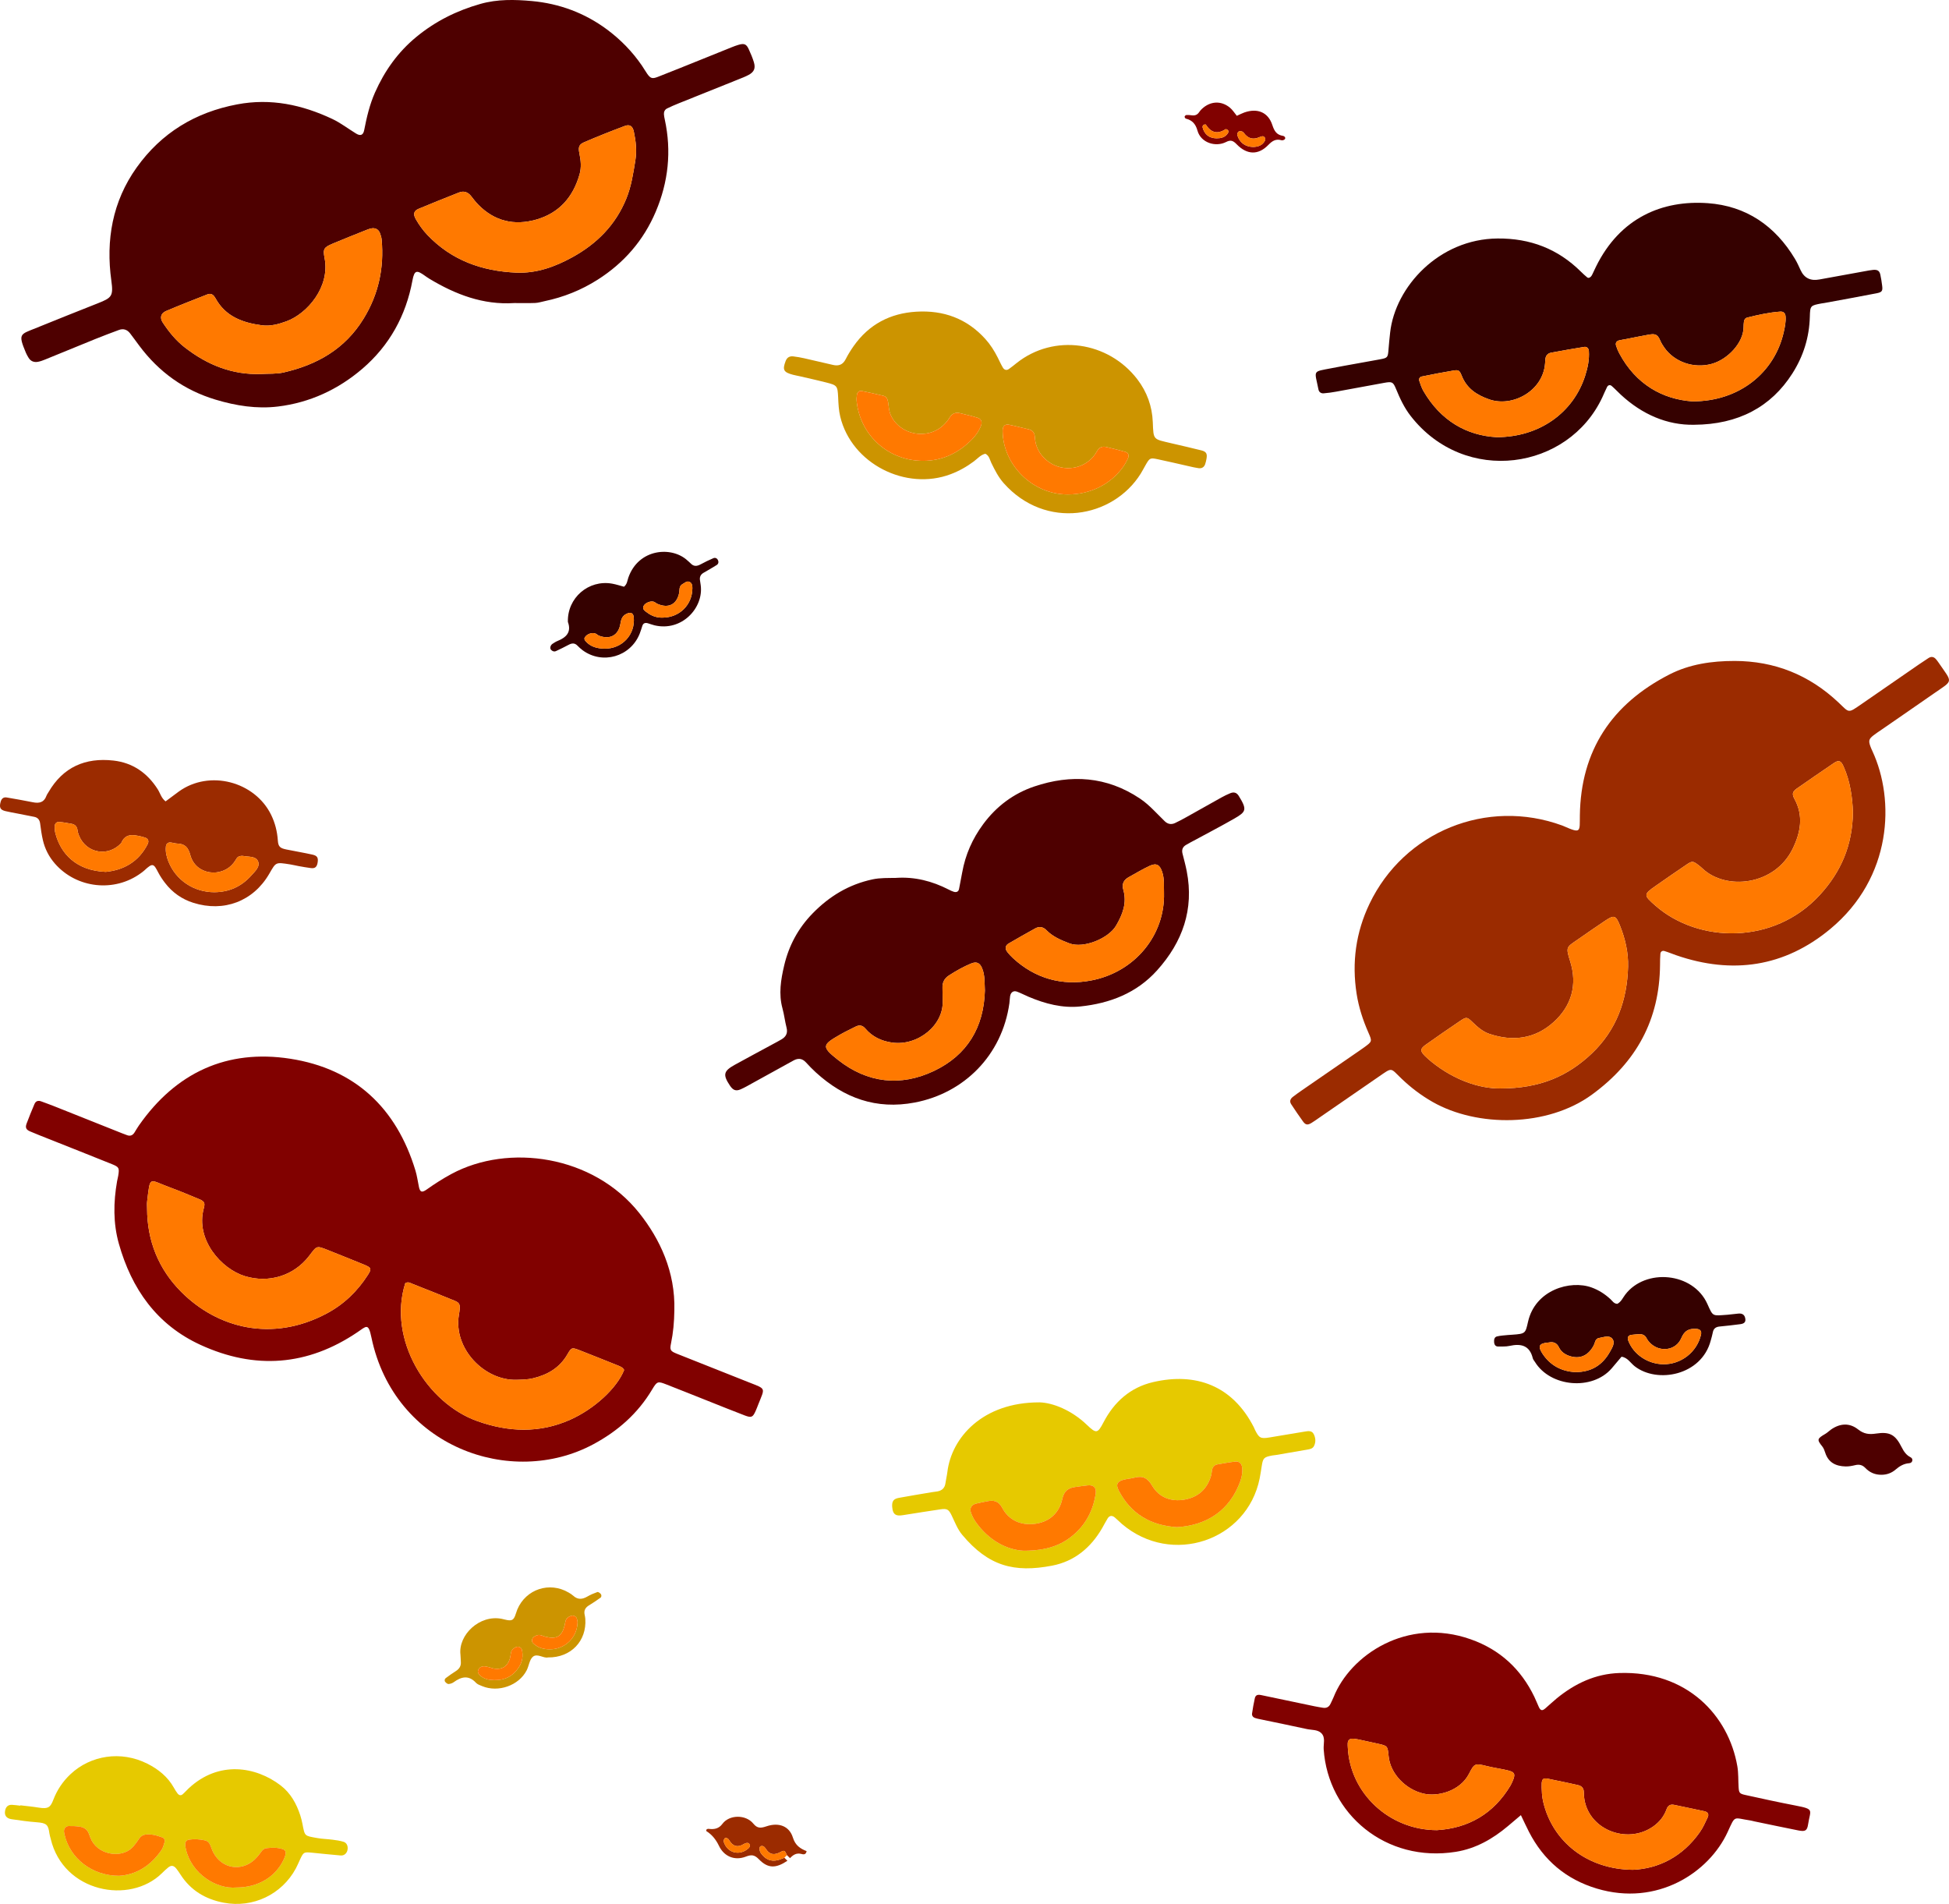 <?xml version="1.0" encoding="UTF-8"?>
<svg id="b" data-name="Layer 2" xmlns="http://www.w3.org/2000/svg" width="838.027" height="818.551" viewBox="0 0 838.027 818.551">
  <g id="c" data-name="Layer 1">
    <g>
      <g>
        <path d="M289.959,563.365c-.076,5.019-.484,9.6-1.431,14.148-.607,2.915-.284,3.379,2.55,4.514,10.246,4.101,20.517,8.141,30.773,12.217,7.738,3.076,7.1,2.175,4.159,9.646-.367.933-.718,1.876-1.131,2.789-1.201,2.658-1.774,2.956-4.656,1.859-5.25-1.999-10.456-4.116-15.679-6.187-5.969-2.367-11.927-4.762-17.909-7.096-3.792-1.48-4.072-1.487-6.237,2.147-6.14,10.309-14.774,17.88-25.243,23.507-35.388,19.018-85.643,1.155-95.442-45.873-1.335-6.408-2.1-4.937-6.056-2.263-21.428,14.481-44.051,16.162-67.438,5.433-18.787-8.619-29.613-24.031-35.103-43.474-2.493-8.827-2.354-17.865-.777-26.877.138-.79.371-1.565.496-2.357.533-3.356.392-3.756-2.722-5.013-9.118-3.68-18.267-7.281-27.403-10.918-2.609-1.039-5.233-2.048-7.81-3.162-1.691-.731-2.099-1.628-1.459-3.355,1.046-2.821,2.204-5.602,3.373-8.375.56-1.33,1.608-1.657,2.949-1.148,1.688.64,3.397,1.225,5.074,1.891,9.138,3.63,18.268,7.279,27.403,10.918,1.491.594,2.978,1.201,4.488,1.74,1.312.468,2.343.012,3.077-1.148.644-1.018,1.235-2.072,1.924-3.058,15.886-22.728,37.854-32.907,65.065-28.691,27.729,4.296,45.658,21.095,53.833,48.048.696,2.294,1.005,4.705,1.505,7.06.479,2.256,1.273,2.576,3.312,1.13,3.443-2.442,6.98-4.714,10.702-6.716,24.458-13.159,60.932-8.097,80.754,16.852,8.881,11.178,15.517,25.254,15.058,41.812ZM63.245,519.59c.033,13.909,4.935,26.036,14.648,35.797,15.539,15.617,39.029,21.824,62.501,9.366,7.414-3.935,13.299-9.597,17.817-16.668,1.631-2.553,1.469-3.084-1.532-4.325-5-2.068-10.037-4.047-15.059-6.063-5.827-2.338-5.228-2.22-8.781,2.364-6.61,8.529-17.35,11.67-27.486,8.6-10.196-3.089-21.323-15.704-17.771-29.017.631-2.363.509-3.092-2.033-4.141-4.261-1.758-8.509-3.558-12.836-5.14-8.767-3.205-8.096-5.161-9.452,6.221-.118.989-.016,2.003-.016,3.006ZM268.362,588.994c-.629-1.201-1.79-1.578-2.91-2.024-5.398-2.148-10.778-4.343-16.196-6.44-3.314-1.282-3.531-1.3-5.276,1.733-3.348,5.82-8.53,8.805-14.835,10.311-2.372.566-4.758.58-7.163.641-13.672.349-27.123-13.389-24.663-27.946.134-.79.276-1.584.332-2.381.152-2.161-.154-2.84-2.229-3.694-5.927-2.439-11.892-4.788-17.855-7.138-1.055-.415-2.125-1.194-3.323-.341-7.639,24.193,9.322,51.592,31.049,59.283,13.343,4.723,26.649,5.268,39.833-.598,10.484-4.665,20.176-13.645,23.237-21.408Z" fill="#810100" stroke-width="0"/>
        <path d="M745.786,284.159c17.271.022,32.164,6.012,44.718,17.855,4.774,4.503,3.937,4.806,9.903.688,8.26-5.703,16.516-11.411,24.779-17.109,1.322-.911,2.663-1.794,4.011-2.667,1.184-.766,2.273-.609,3.202.45.396.452.759.937,1.098,1.433,6.192,9.064,6.556,7.391-2.177,13.481-7.41,5.168-14.858,10.279-22.288,15.417-1.156.799-2.343,1.558-3.45,2.421-1.997,1.555-2.208,2.318-1.395,4.649.264.756.601,1.489.938,2.217,9.647,20.819,8.623,54.212-18.191,76.442-19.674,16.311-42.079,19.584-66.196,11.253-1.701-.588-3.363-1.298-5.084-1.814-.85-.255-1.636.219-1.72,1.144-.145,1.592-.14,3.201-.155,4.803-.207,23.589-10.138,41.796-29.23,55.752-19.274,14.089-49.366,14.129-68.597,3.159-4.913-2.803-9.363-6.18-13.441-10.101-4.797-4.613-3.658-4.879-9.823-.644-8.439,5.797-16.857,11.625-25.285,17.437-1.157.798-2.294,1.628-3.493,2.357-1.636.995-2.528.9-3.615-.589-1.774-2.43-3.446-4.936-5.106-7.447-.806-1.218-.394-2.312.68-3.143,1.269-.982,2.576-1.917,3.897-2.829,7.434-5.133,14.877-10.253,22.315-15.379,1.488-1.025,2.99-2.031,4.451-3.092,3.466-2.516,3.527-2.557,1.858-6.349-2.357-5.356-4.155-10.862-5.067-16.656-2.124-13.488-.335-26.466,5.541-38.743,14.844-31.011,50.424-45.514,82.846-33.646.188.069.373.148.557.228,7.722,3.399,6.944,2.492,7.039-4.543.38-28.033,13.83-47.961,38.451-60.591,8.735-4.481,18.292-5.847,28.027-5.842ZM796.717,349.107c-.239-6.212-1.125-13.149-4.064-19.669-1.1-2.44-2.045-2.784-4.134-1.378-5.324,3.584-10.587,7.259-15.867,10.909-2.064,1.427-2.154,2.513-1.047,4.553,3.93,7.237,2.628,14.324-.767,21.328-7.726,15.936-28.767,18.101-38.837,8.513-.58-.552-1.206-1.062-1.846-1.543-2.148-1.614-2.602-1.703-4.809-.22-4.495,3.02-8.937,6.121-13.383,9.213-5.376,3.738-5.311,4.055-.193,8.541,18.428,16.153,50.881,17.036,70.72-4.591,9.052-9.867,14.092-21.314,14.227-35.656ZM645.023,467.949c17.283.057,29.289-5.436,39.405-15.017,10.616-10.055,15.219-22.906,15.605-37.295.162-6.052-1.194-11.964-3.448-17.613-1.813-4.544-2.506-4.787-6.405-2.182-4.002,2.674-7.956,5.424-11.91,8.17-4.683,3.252-5.122,3.005-3.155,9.206,3.216,10.14.654,19.243-7.178,26.28-7.98,7.17-17.505,8.38-27.585,4.97-2.894-.979-5.149-3.024-7.333-5.14-2.221-2.153-2.552-2.18-5.154-.429-4.992,3.36-9.946,6.778-14.85,10.266-2.418,1.719-2.442,2.704-.372,4.777.99.991,2.058,1.912,3.153,2.787,9.445,7.545,20.209,11.298,29.227,11.22Z" fill="#9b2b00" stroke-width="0"/>
        <path d="M221.087,130.293c-13.37.863-25.218-3.688-36.428-10.427-.687-.413-1.346-.877-2-1.342-3.362-2.394-4.47-2.569-5.315,2.028-2.776,15.105-9.885,28.009-21.558,38.002-10.424,8.923-22.62,14.568-36.316,16.224-9.055,1.095-17.993-.324-26.743-2.95-13.556-4.068-24.414-11.896-32.842-23.196-1.32-1.769-2.606-3.564-3.952-5.312-1.238-1.608-2.874-2.171-4.802-1.457-3.386,1.254-6.767,2.526-10.114,3.878-7.255,2.932-14.485,5.926-21.734,8.874-.925.376-1.881.725-2.856.915-1.718.335-3.191-.137-4.145-1.716-.414-.686-.824-1.384-1.135-2.12-3.496-8.278-2.444-7.905,4.135-10.578,8.924-3.625,17.868-7.198,26.827-10.737,5.918-2.337,6.689-3.055,5.771-9.649-2.433-17.478.445-34.113,10.893-48.732,10.63-14.874,25.176-23.707,43.198-27.121,14.455-2.738,27.916.155,40.892,6.259,3.604,1.696,6.824,4.204,10.249,6.291,1.875,1.142,3.056.701,3.481-1.477,1.079-5.527,2.341-10.978,4.641-16.161,4.129-9.304,9.807-17.329,17.752-23.885,8.223-6.786,17.423-11.342,27.59-14.226,7.298-2.07,14.767-1.896,22.126-1.226,11.797,1.075,22.736,5.126,32.275,12.208,5.796,4.303,10.886,9.491,15.01,15.51.793,1.158,1.482,2.39,2.288,3.538,1.407,2.004,2.167,2.283,4.6,1.334,6.168-2.408,12.304-4.9,18.448-7.368,4.469-1.795,8.929-3.612,13.399-5.403.93-.373,1.875-.723,2.836-1.003,2.406-.7,3.362-.338,4.36,1.832.837,1.821,1.633,3.68,2.219,5.592.81,2.644.141,4.224-2.247,5.512-1.406.759-2.92,1.325-4.408,1.923-8.564,3.445-17.138,6.865-25.699,10.314-1.673.674-3.334,1.388-4.95,2.186-.967.477-1.425,1.408-1.36,2.487.049.796.219,1.589.388,2.371,2.929,13.577,1.506,26.751-3.885,39.481-5.239,12.369-13.643,22.063-25.003,29.284-7.043,4.476-14.604,7.502-22.734,9.208-1.373.288-2.744.737-4.128.794-3.004.122-6.017.038-9.026.038ZM222.029,117.216c8.773.338,16.625-2.524,24.111-6.647,10.522-5.795,18.569-13.886,23.161-25.168,2.14-5.256,2.964-10.769,3.87-16.334.705-4.326.233-8.378-.64-12.498-.499-2.352-1.745-3.218-3.898-2.41-5.818,2.183-11.601,4.475-17.312,6.924-2.38,1.02-2.768,2.058-2.18,4.921.616,3,.913,5.947.066,8.927-2.782,9.796-8.768,16.673-18.676,19.485-9.407,2.67-17.872.714-24.864-6.403-1.12-1.14-2.102-2.424-3.086-3.69-1.419-1.826-3.202-2.366-5.325-1.523-5.781,2.295-11.566,4.583-17.3,6.991-2.066.868-2.391,2.308-1.166,4.443,1.399,2.44,3.023,4.724,4.976,6.776,10.426,10.954,23.51,15.564,38.262,16.206ZM112.363,160.787c3.198-.193,6.495.05,9.575-.654,14.39-3.29,26.407-10.076,34.412-23.144,6.453-10.535,8.842-21.792,7.759-33.937-.087-.979-.394-1.967-.759-2.887-.661-1.666-2.092-2.335-3.906-1.922-.583.133-1.156.333-1.712.556-4.836,1.942-9.692,3.839-14.493,5.865-3.99,1.684-4.452,2.29-3.671,6.299,2.424,12.438-7.497,23.915-16.402,27.176-3.384,1.239-6.92,2.205-10.596,1.713-8.241-1.102-15.619-3.752-19.92-11.636-.096-.175-.222-.334-.328-.504-.728-1.172-1.805-1.669-3.074-1.17-5.969,2.343-11.945,4.677-17.848,7.178-2.258.957-2.766,2.903-1.413,4.961,2.651,4.033,5.676,7.751,9.537,10.741,9.672,7.493,20.401,11.831,32.839,11.365Z" fill="#4e0000" stroke-width="0"/>
        <path d="M385.277,377.428c8.041-.544,15.528,1.376,22.634,5.021.712.365,1.44.734,2.203.956,1.097.319,2.005.023,2.26-1.23.479-2.358.928-4.722,1.352-7.091,1.369-7.635,4.377-14.462,9.03-20.755,5.708-7.719,13.067-13.194,21.933-16.188,15.814-5.341,31.186-4.378,45.456,5.179,2.187,1.465,4.111,3.198,5.955,5.047,1.558,1.563,3.106,3.136,4.682,4.681,1.279,1.254,2.798,1.574,4.42.818,1.633-.761,3.225-1.618,4.8-2.495,5.079-2.831,10.135-5.705,15.218-8.529,1.225-.681,2.493-1.303,3.792-1.825,1.545-.621,2.74-.269,3.627,1.17,3.689,5.987,3.239,6.804-2.183,9.9-5.398,3.082-10.914,5.956-16.378,8.921-1.41.765-2.855,1.474-4.221,2.311-1.338.82-1.81,2.059-1.418,3.623.634,2.526,1.331,5.042,1.828,7.597,3.203,16.437-1.8,30.478-12.752,42.655-8.791,9.775-20.292,14.181-32.999,15.508-7.699.804-15.132-1.154-22.243-4.164-1.66-.703-3.26-1.555-4.944-2.19-1.534-.578-2.72.223-3.009,1.93-.167.986-.155,2.001-.294,2.993-3.145,22.464-19.528,38.717-40.73,42.74-16.53,3.136-30.412-1.911-42.523-12.978-1.479-1.352-2.875-2.803-4.231-4.28-1.612-1.755-3.363-1.924-5.391-.798-5.785,3.213-11.583,6.402-17.383,9.587-1.756.964-3.487,1.998-5.32,2.793-2.042.886-3.275.365-4.577-1.581-3.142-4.7-2.8-6.285,2.095-8.982,5.445-3,10.929-5.93,16.394-8.893,1.234-.669,2.479-1.32,3.687-2.034,1.94-1.147,2.752-2.715,2.148-5.052-.701-2.712-1-5.531-1.742-8.229-1.719-6.243-.704-12.394.715-18.437,2.003-8.531,5.978-16,12.211-22.402,7.232-7.43,15.591-12.466,25.727-14.648,3.385-.729,6.781-.574,10.173-.647ZM423.477,425.891c-.181-3.257.079-6.485-1.166-9.556-.952-2.349-2.344-3.077-4.741-2.098-3.343,1.365-6.467,3.16-9.513,5.112-2.098,1.345-2.917,3.156-2.807,5.562.082,1.8-.014,3.609.073,5.408.497,10.287-10.55,19.501-21.775,17.912-4.5-.637-8.449-2.475-11.448-6.002-1.243-1.462-2.606-1.685-4.254-.833-2.135,1.104-4.331,2.1-6.413,3.295-7.803,4.479-8.514,5.178-1.053,11.04,12.609,9.906,26.826,11.55,41.249,4.681,14.245-6.784,21.413-18.703,21.848-34.522ZM500.492,383.848c-.089-2.994.201-6.015-.761-8.941-1.025-3.12-2.496-3.999-5.396-2.657-3.079,1.425-5.995,3.204-8.974,4.843-2.202,1.211-3.094,2.914-2.355,5.486,1.624,5.652-.318,10.585-3.137,15.408-3.158,5.403-13.896,9.95-20.103,7.574-3.603-1.379-7.052-2.832-9.793-5.623-1.442-1.468-3.072-1.79-4.896-.764-3.837,2.158-7.699,4.276-11.485,6.519-1.393.825-1.509,2.294-.45,3.622.746.936,1.567,1.828,2.448,2.639,9.53,8.766,21.022,11.922,33.404,9.615,19.052-3.551,32.015-19.622,31.496-37.72Z" fill="#4e0000" stroke-width="0"/>
        <path d="M728.402,182.622c-11.494.212-22.285-4.396-31.509-12.956-1.322-1.227-2.547-2.562-3.913-3.735-.7-.601-1.552-.394-1.981.45-.726,1.429-1.328,2.92-2.005,4.375-14.616,31.371-59.093,38.076-82.449,8.07-2.733-3.511-4.605-7.502-6.284-11.607-1.249-3.052-1.707-3.234-5.073-2.63-6.908,1.24-13.803,2.554-20.711,3.8-1.772.32-3.562.584-5.356.712-1.063.076-1.978-.476-2.208-1.62-1.719-8.568-2.775-7.546,5.731-9.206,6.888-1.345,13.815-2.492,20.713-3.785,3.349-.628,3.4-.794,3.676-4.344.186-2.397.429-4.791.694-7.182,2.18-19.619,20.969-40.238,46.212-40.431,14.008-.107,25.916,4.44,35.839,14.287.85.843,1.735,1.658,2.659,2.418.558.458,1.136.135,1.575-.283.28-.267.479-.64.653-.995.53-1.081,1.015-2.184,1.546-3.264,10.398-21.178,28.637-28.728,48.076-27.348,16.492,1.171,28.996,9.736,37.51,23.959.924,1.544,1.665,3.202,2.419,4.841q2.336,5.083,8.082,4.007c7.1-1.31,14.205-2.588,21.31-3.873.592-.107,1.189-.193,1.788-.246,1.847-.165,2.725.357,3.101,2.039.35,1.564.58,3.159.784,4.75.286,2.242-.014,2.799-2.399,3.265-7.478,1.462-14.98,2.804-22.473,4.189-.394.073-.797.102-1.191.176-4.759.898-4.902.915-5.029,5.73-.234,8.861-2.774,16.956-7.529,24.413-9.15,14.351-23.237,21.929-42.258,22.024ZM643.577,187.959c18.384-.043,32.911-10.518,38.001-26.386,1.106-3.449,1.858-6.992,1.604-10.653-.078-1.13-.865-1.955-1.993-1.776-4.754.752-9.493,1.608-14.227,2.481-1.569.29-2.402,1.336-2.492,2.949-.033.601-.085,1.202-.134,1.802-.961,11.719-13.962,18.813-23.97,15.338-5.391-1.872-9.69-4.673-11.868-10.211-.903-2.296-1.381-2.554-3.585-2.191-4.551.751-9.078,1.655-13.6,2.564-.877.176-1.341.99-1.061,1.839.501,1.515,1.016,3.067,1.813,4.436,7.363,12.647,18.466,19.112,31.513,19.808ZM727.704,172.563c20.069.056,35.416-12.315,39.3-29.935.476-2.16.922-4.311.764-6.538-.101-1.422-.887-2.227-2.339-2.118-4.804.36-9.495,1.391-14.157,2.561-.882.221-1.293.904-1.412,1.735-.113.789-.154,1.594-.16,2.392-.049,6.67-6.775,13.888-13.742,15.791-7.588,2.072-15.916-.746-20.307-6.969-.69-.977-1.344-2.014-1.801-3.112-1.242-2.98-2.513-2.915-5.284-2.425-3.153.558-6.287,1.222-9.43,1.834-.982.191-1.98.314-2.948.559-1.15.291-1.667,1.117-1.317,2.243.354,1.141.815,2.268,1.378,3.322,7.165,13.426,18.703,19.765,31.457,20.661Z" fill="#350100" stroke-width="0"/>
        <path d="M653.951,780.383c-2.238,1.892-3.896,3.297-5.558,4.697-6.556,5.523-13.834,9.69-22.386,11.063-30.134,4.838-54.999-16.311-56.853-44.099-.155-2.32.858-5.02-.983-6.886-1.594-1.616-4.139-1.322-6.271-1.791-6.657-1.466-13.342-2.808-20.014-4.205-.782-.164-1.579-.308-2.326-.579-.825-.299-1.324-1.032-1.207-1.863.309-2.182.705-4.356,1.174-6.509.303-1.39,1.1-1.787,2.735-1.447,7.656,1.591,15.305,3.214,22.96,4.812,1.176.246,2.366.428,3.55.633,1.595.276,2.716-.325,3.376-1.813.406-.917.899-1.797,1.267-2.727,7.141-18.038,31.499-34.59,58.942-24.891,12.591,4.45,21.597,12.771,27.368,24.719.697,1.443,1.264,2.949,1.944,4.401.733,1.566,1.437,1.735,2.735.633,1.682-1.428,3.269-2.968,4.977-4.363,7.822-6.385,16.615-10.54,26.836-10.886,29.139-.986,47.046,18.26,50.805,40.12.506,2.944.345,5.999.535,9.001.147,2.323.397,2.762,2.731,3.276,7.244,1.597,14.495,3.179,21.778,4.583,8.269,1.594,6.335,1.761,5.374,8.072-.422,2.771-1.248,3.212-4.228,2.617-6.292-1.255-12.569-2.582-18.852-3.883-.589-.122-1.167-.311-1.76-.398-7.464-1.094-6.318-2.513-9.749,4.958-8.016,17.456-30.294,32.114-56.266,24.322-13.219-3.966-22.861-12.154-29.155-24.368-1.098-2.131-2.091-4.315-3.481-7.195ZM702.135,803.872c10.894-.453,21.301-5.559,28.752-16.166,1.368-1.948,2.356-4.181,3.369-6.353.634-1.361.115-2.311-1.421-2.653-4.302-.959-8.634-1.788-12.941-2.729-1.685-.368-2.727.273-3.278,1.802-1.127,3.125-3.081,5.579-5.788,7.488-11.347,7.999-28.525,1.192-29.745-13.053-.051-.599-.074-1.202-.083-1.803-.025-1.663-.961-2.591-2.484-2.935-3.126-.706-6.258-1.39-9.402-2.01-6.076-1.199-6.602-2.384-6.103,5.671.074,1.195.261,2.397.535,3.564,4.016,17.122,19.017,29.048,38.589,29.18ZM617.88,786.829c13.435-.826,24.282-6.967,31.555-19.11.308-.514.548-1.07.8-1.616,1.562-3.387,1.192-4.276-2.285-5.057-2.931-.658-5.918-1.08-8.831-1.804-5-1.242-5.238-1.001-7.464,3.33-3.86,7.51-13.403,9.983-19.581,8.552-7.563-1.751-14.303-8.491-15.006-16.144-.405-4.407-.514-4.402-4.607-5.318-2.736-.612-5.475-1.216-8.218-1.797-.782-.166-1.58-.274-2.376-.346-1.465-.133-2.315.577-2.385,1.984-.03.598.015,1.2.044,1.8.955,19.659,17.81,35.506,38.354,35.527Z" fill="#810100" stroke-width="0"/>
        <path d="M423.684,195.075c-2.018.458-3.338,2.076-4.912,3.259-3.075,2.31-6.399,4.171-9.973,5.525-19.266,7.297-42.606-4.459-47.507-24.702-.668-2.759-.776-5.551-.912-8.358-.24-4.956-.399-5.166-5.35-6.416-3.694-.933-7.417-1.753-11.129-2.616-.976-.227-1.969-.389-2.938-.644-4.074-1.071-4.6-2.131-3.149-5.917.607-1.582,1.75-2.154,3.285-1.981,1.589.179,3.172.471,4.735.819,4.111.916,8.212,1.879,12.312,2.844,2.459.579,4.26-.064,5.468-2.447.995-1.961,2.167-3.852,3.433-5.651,6.564-9.329,15.701-14.11,26.97-14.783,11.675-.698,21.718,2.946,29.677,11.76,2.171,2.405,3.869,5.113,5.321,7.992.722,1.432,1.372,2.907,2.19,4.282.566.951,1.522,1.349,2.543.648,1.154-.793,2.237-1.692,3.334-2.566,16.083-12.817,39.456-9.365,51.948,6.95,4.143,5.41,6.375,11.611,6.642,18.401.31,7.902.08,7.215,8.08,9.126,4.291,1.025,8.607,1.953,12.878,3.053,2.069.533,2.517,1.462,2.135,3.584-.142.788-.317,1.579-.577,2.334-.453,1.316-1.476,1.9-2.808,1.722-1.386-.185-2.754-.524-4.122-.83-4.502-1.008-8.988-2.086-13.503-3.029-3.258-.68-3.434-.529-5.194,2.533-.699,1.217-1.333,2.475-2.075,3.665-11.952,19.165-40.887,24.371-58.896,4.12-2.29-2.575-3.832-5.622-5.33-8.698-.679-1.396-.89-3.124-2.575-3.977ZM397.067,198.121c8.272-.05,15.114-3.378,20.84-9.185,1.695-1.719,3.077-3.692,3.933-5.98.571-1.526.062-2.879-1.491-3.355-2.482-.761-5.017-1.356-7.544-1.96-1.976-.472-3.465.147-4.559,1.969-.711,1.185-1.645,2.286-2.659,3.232-7.011,6.548-18.969,4.116-22.698-4.675-.683-1.611-.736-3.499-1.02-5.269-.204-1.266-.642-2.387-1.978-2.715-3.103-.762-6.217-1.488-9.354-2.088-1.104-.211-1.927.533-2.094,1.659-.144.977-.19,1.999-.08,2.978,1.662,14.706,13.856,25.474,28.703,25.388ZM459.137,212.585c9.695-.019,18.437-4.355,23.772-11.856.805-1.132,1.478-2.376,2.074-3.633.629-1.328.188-2.453-1.192-2.851-2.689-.774-5.415-1.422-8.138-2.073-1.779-.425-3.097.202-3.99,1.84-.475.872-1.047,1.717-1.703,2.461-5.149,5.842-14.094,6.414-20.017,1.341-3.051-2.613-4.761-5.875-4.977-9.895-.098-1.829-.949-2.97-2.785-3.382-2.733-.614-5.438-1.357-8.182-1.912-1.977-.399-2.925.572-2.894,2.707.213,14.795,13.058,27.282,28.032,27.252Z" fill="#cc9400" stroke-width="0"/>
        <path d="M446.976,602.915c5.616.147,13.696,3.279,20.351,9.659,4.045,3.878,4.637,3.76,7.165-1.085,4.59-8.797,11.532-15.001,21.306-17.277,18.418-4.29,34.177,1.496,43.331,19.422.182.357.309.742.487,1.102,1.726,3.482,2.398,3.88,6.075,3.293,5.15-.823,10.292-1.703,15.435-2.57,1.43-.241,2.95-.442,3.73,1.072.852,1.652,1.002,3.486.103,5.212-.5.961-1.516,1.252-2.521,1.427-4.546.791-9.094,1.575-13.642,2.353-.593.102-1.2.124-1.791.236-3.552.674-3.954,1.097-4.494,4.551-.278,1.782-.538,3.57-.894,5.337-5.381,26.734-37.787,37.801-59.186,19.57-1.068-.91-2.034-1.944-3.114-2.838-1.165-.963-2.283-.815-3.05.415-.848,1.361-1.566,2.802-2.37,4.191-4.879,8.426-11.92,14.285-21.498,16.128-16.365,3.149-27.387.188-38.642-13.215-2.082-2.479-3.198-5.552-4.602-8.441-1.235-2.54-1.981-2.959-4.74-2.561-4.962.716-9.91,1.533-14.864,2.305-.793.124-1.586.28-2.385.334-2.03.138-3.018-.62-3.392-2.545-.076-.393-.135-.793-.159-1.192-.143-2.346.554-3.399,2.835-3.82,4.735-.873,9.489-1.642,14.236-2.445.791-.134,1.594-.2,2.384-.34,2.011-.357,3.188-1.5,3.462-3.584.21-1.591.624-3.156.814-4.748,1.749-14.657,15.001-30.007,39.633-29.948ZM440.158,666.7c9.886-.017,16.207-2.314,21.546-6.936,5.352-4.634,8.406-10.643,9.409-17.648.365-2.552-.868-3.765-3.421-3.516-1.793.175-3.577.453-5.362.701-3.052.423-4.842,1.746-5.573,5.157-1.369,6.381-5.992,10.106-12.251,10.734-5.65.567-10.741-1.577-13.59-6.957-1.53-2.888-3.655-3.399-6.483-2.783-1.566.341-3.156.581-4.705.985-2.12.553-2.934,2.041-2.161,4.113.485,1.299,1.135,2.576,1.929,3.712,5.684,8.132,13.602,12.107,20.66,12.437ZM506.046,656.565c12.682-.722,22.756-7.057,27.307-19.898.68-1.919.972-3.879.708-5.907-.202-1.554-1.26-2.568-2.876-2.388-2.58.288-5.142.759-7.702,1.21-1.316.232-2.088,1.106-2.339,2.411-.151.786-.172,1.604-.388,2.369-1.632,5.775-5.527,9.292-11.309,10.342-5.823,1.057-11.04-.847-14.037-5.938-2.023-3.437-4.15-4.392-7.694-3.462-1.542.405-3.17.485-4.705.908-2.648.73-3.284,2.034-2.051,4.45,5.219,10.227,13.82,15.183,25.084,15.903Z" fill="#e6c900" stroke-width="0"/>
        <path d="M8.744,776.158c2.585.315,5.186.541,7.753.966,4.377.723,5.206-.174,6.477-3.461,1.613-4.172,4.041-7.789,7.335-10.888,8.642-8.129,21.696-10.209,33.012-4.535,4.727,2.37,8.794,5.615,11.445,10.359.488.874,1.013,1.739,1.626,2.527.543.697,1.361.943,2.09.331.918-.771,1.7-1.701,2.576-2.525,12.991-12.205,29.022-9.438,39.611-1.332,4.261,3.262,6.813,7.841,8.456,12.91.371,1.143.662,2.32.893,3.5,1.082,5.533.788,5.206,6.391,6.219,2.163.391,4.388.424,6.574.71,1.579.207,3.18.428,4.696.889,1.429.435,2.024,1.846,1.754,3.421-.253,1.477-1.382,2.591-2.929,2.471-4.194-.327-8.375-.826-12.565-1.216-3.319-.309-3.448-.208-4.951,2.988-.598,1.271-1.125,2.58-1.79,3.814-6.032,11.194-18.447,17.098-30.978,14.723-7.852-1.488-14.232-5.27-18.617-12.112-.541-.845-1.107-1.679-1.726-2.466-1.155-1.469-2.217-1.65-3.574-.561-.936.751-1.803,1.595-2.66,2.439-13.86,13.646-42.399,8.244-47.835-14.741-.185-.781-.453-1.55-.56-2.342-.5-3.694-1.14-4.493-5.501-4.812-3.595-.263-7.175-.782-10.745-1.302-2.299-.335-3.221-1.699-2.789-3.765.342-1.638,1.297-2.482,2.92-2.42,1.2.046,2.395.241,3.592.37.007-.054.013-.107.019-.161ZM51.191,806.454c7.172-.372,13.615-4.229,18.279-11.126.651-.962.941-2.19,1.286-3.329.258-.852-.119-1.731-.886-2.009-2.444-.885-4.951-1.658-7.607-1.201-2.04.351-2.665,2.259-3.777,3.622-.253.31-.519.61-.756.932-4.278,5.807-14.76,4.631-18.322-2.084-.466-.879-.816-1.827-1.141-2.771-.666-1.93-2.137-2.882-4.016-3.16-1.568-.232-3.177-.3-4.763-.262-1.278.031-2.111,1.225-1.957,2.513.047.396.133.789.222,1.178,2.326,10.176,11.796,17.723,23.438,17.697ZM101.673,811.488c9.284.011,16.898-4.541,20.411-12.234.329-.721.605-1.495.727-2.273.134-.852-.269-1.642-1.087-1.929-2.316-.811-4.721-.765-7.119-.465-1.844.231-2.436,1.926-3.466,3.105-.527.603-1.043,1.223-1.627,1.767-5.741,5.349-14.112,3.954-17.766-2.979-.558-1.058-.902-2.227-1.38-3.33-.421-.97-1.161-1.683-2.18-1.909-2.36-.524-4.754-.708-7.151-.246-.896.172-1.361.877-1.392,1.714-.029.786.122,1.597.303,2.371,2.462,10.543,13.097,17.215,21.727,16.407Z" fill="#e6c900" stroke-width="0"/>
        <path d="M71.194,344.538c1.868-1.391,3.76-2.838,5.69-4.231,13.2-9.534,32.696-4.307,39.698,10.02,1.705,3.489,2.619,7.17,2.88,10.999.183,2.678.95,3.336,3.659,3.888,3.735.76,7.499,1.388,11.22,2.213,2.119.47,2.581,1.376,2.219,3.49-.31,1.814-1.112,2.519-2.832,2.303-1.791-.225-3.571-.553-5.349-.867-1.186-.21-2.354-.525-3.543-.709-6.449-.996-6.095-1.093-9.066,4.026-6.891,11.873-19.538,16.606-32.64,12.476-4.931-1.555-8.986-4.424-12.138-8.512-1.099-1.425-2.124-2.941-2.954-4.534-1.953-3.752-2.299-4.305-5.952-.888-.438.41-.934.761-1.418,1.119-11.426,8.434-27.688,6.662-37.043-4.032-2.564-2.931-4.299-6.31-5.178-10.081-.545-2.337-.875-4.732-1.178-7.117-.204-1.608-.965-2.597-2.537-2.919-2.359-.484-4.726-.933-7.089-1.398-1.772-.349-3.558-.639-5.312-1.064-2.26-.547-2.718-1.564-2.047-4.009.377-1.374,1.218-2.088,2.616-1.851,3.759.639,7.513,1.308,11.251,2.057,2.669.535,4.774.116,5.809-2.746.202-.558.579-1.054.881-1.575,6.266-10.79,15.836-14.973,27.936-13.611,8.298.934,14.56,5.316,19.038,12.336,1.063,1.666,1.496,3.733,3.379,5.219ZM92.168,383.586c6.364-.041,11.695-2.458,15.898-7.199,1.552-1.751,3.942-3.785,2.849-6.166-1.034-2.252-4.16-1.756-6.441-2.233-.193-.04-.403-.05-.599-.027-.802.095-1.578.247-2.067,1.002-.435.672-.841,1.369-1.333,1.998-5.176,6.631-16.34,5.26-18.643-3.331-.871-3.25-2.277-4.865-5.569-4.954-.989-.027-1.965-.392-2.957-.472-1.205-.098-1.868.666-1.976,1.761-.221,2.234.265,4.366,1.097,6.448,3.205,8.022,10.912,13.178,19.74,13.174ZM45.47,374.842c7.529-.726,14.097-4.218,18.007-11.895.68-1.335.235-2.396-1.083-2.846-.565-.193-1.145-.351-1.727-.483-3.4-.771-6.767-1.419-8.522,2.81-5.562,6.12-15.048,4.477-18.155-3.158-.299-.736-.562-1.518-.652-2.3-.188-1.623-1.051-2.542-2.618-2.809-1.767-.301-3.534-.664-5.316-.783-1.109-.074-1.862.722-1.89,1.865-.024.988.045,2.013.288,2.966,2.226,8.725,8.925,16.129,21.668,16.632Z" fill="#9b2b00" stroke-width="0"/>
        <path d="M695.407,560.559c1.651-.833,2.364-2.595,3.431-3.995,8.685-11.396,29.157-9.66,35.305,4.064,2.488,5.553,2.057,5.081,8.65,4.622,1.599-.111,3.185-.403,4.783-.516,1.741-.124,2.654.655,2.88,2.299.178,1.296-.409,2.026-2.146,2.264-2.978.408-5.971.712-8.962,1.017-1.587.161-2.574.874-2.873,2.521-.214,1.18-.588,2.331-.892,3.494-3.94,15.06-23.034,18.61-32.705,11.059-1.82-1.421-3.046-3.751-5.656-4.096-1.415,1.677-2.814,3.368-4.248,5.029-8.314,9.624-26.342,8.057-33-2.814-.314-.513-.774-.993-.909-1.55-1.347-5.565-5.097-6.4-10.01-5.316-1.545.341-3.194.248-4.797.272-1.214.018-1.731-.719-1.824-1.892-.087-1.098.13-2.174,1.216-2.448,1.539-.389,3.165-.439,4.755-.615.597-.066,1.201-.077,1.801-.12,5.745-.413,5.683-.554,6.816-5.574,3.096-13.713,18.163-18.062,27.341-14.736,3.07,1.113,5.732,2.829,8.117,5.037.846.783,1.462,1.942,2.928,1.995ZM677.323,589.907c7.101.032,11.831-3.161,14.985-8.853.946-1.708,2.31-3.842.919-5.515-1.377-1.655-3.759-.598-5.679-.293-1.718.273-1.674,2.036-2.299,3.211-2.353,4.421-6.001,6.003-10.42,4.509-1.974-.667-3.607-1.807-4.514-3.7-.941-1.965-2.42-2.493-4.414-2.082-.195.04-.397.04-.596.06-3.501.35-4.124,1.566-2.15,4.622,3.407,5.273,8.414,7.752,14.169,8.04ZM715.183,586.529c7.635.102,14.429-5.193,16.192-12.62.405-1.703-.329-2.52-2.193-2.602-3.057-.134-4.874.761-6.269,4.012-2.346,5.466-9.401,6.211-13.518,1.951-.549-.568-1.047-1.228-1.403-1.93-.752-1.481-1.981-1.844-3.485-1.719-.994.083-1.993.133-2.981.268-1.474.201-1.936,1.112-1.368,2.586,2.266,5.876,8.377,9.966,15.024,10.054Z" fill="#350100" stroke-width="0"/>
        <path d="M268.298,252.253c1.384-1.096,1.418-2.593,1.869-3.891,4.353-12.517,18.674-13.698,25.47-7.347.44.411.925.776,1.336,1.213,1.344,1.432,2.756,1.239,4.336.376,1.755-.959,3.565-1.83,5.405-2.613.776-.33,1.568-.055,1.983.819.404.851.191,1.657-.526,2.114-1.858,1.183-3.796,2.24-5.693,3.361-1.138.672-1.686,1.668-1.525,3.002.096.796.243,1.586.347,2.382,1.273,9.691-8.13,19.957-19.875,17.179-.972-.23-1.906-.62-2.87-.892-1.088-.306-1.962-.088-2.36,1.114-.378,1.143-.708,2.306-1.156,3.422-3.956,9.869-15.978,13.338-24.517,7.071-.805-.591-1.543-1.287-2.244-2.001-1.196-1.22-2.422-1.068-3.8-.326-1.763.95-3.571,1.82-5.384,2.673-.814.383-1.57.082-2.152-.541-.612-.654-.285-1.967.638-2.571.669-.439,1.349-.895,2.085-1.193,3.752-1.52,6.156-3.746,4.521-8.216-.313-10.322,8.873-18.28,19.052-16.451,1.75.314,3.452.891,5.059,1.316ZM259.893,278.886c7.615.109,13.367-6.097,12.595-13.589-.179-1.74-1.306-2.212-2.99-1.451-1.876.848-2.4,2.236-2.716,4.217-.808,5.069-4.437,7.031-9.177,5.262-.55-.205-.985-.71-1.531-.937-1.507-.627-3.778.215-4.619,1.645-.379.644-.044,1.198.333,1.63,2.14,2.456,5.004,3.152,8.105,3.223ZM284.943,265.532c7.232-.025,12.728-5.519,12.765-12.589.005-.99-.069-2.09-1.021-2.664-1.287-.776-2.223.331-3.238.846-.764.388-1.12,1.119-1.252,1.933-.096.589-.041,1.206-.159,1.789-1.02,5.029-4.563,6.847-9.324,4.782-.545-.236-1-.688-1.55-.904-1.375-.54-4.005.53-4.504,1.972-.51,1.471.851,2.09,1.747,2.769,1.979,1.499,4.265,2.142,6.536,2.067Z" fill="#350100" stroke-width="0"/>
        <path d="M235.627,712.577c-1.958.462-4.595-1.865-6.476-.309-1.489,1.232-1.705,3.921-2.695,5.856-3.355,6.555-12.25,9.671-19.178,6.776-.919-.384-1.981-.731-2.622-1.423-3.152-3.401-6.283-2.637-9.562-.262-.621.45-1.466.742-2.228.79-.456.029-1.046-.475-1.405-.888-.447-.513-.293-1.27.17-1.626,1.418-1.091,2.906-2.096,4.412-3.066,1.477-.951,2.265-2.197,2.104-3.998-.089-.997-.037-2.008-.157-2.999-1.03-8.505,8.215-17.389,17.808-15.436.784.16,1.552.413,2.341.534,1.897.29,2.589-.065,3.303-1.739.392-.918.603-1.913.992-2.833,3.707-8.755,13.863-12.099,22.067-7.273.689.405,1.388.83,1.974,1.365,1.937,1.769,3.897,1.613,6.044.367,1.368-.794,2.847-1.427,4.34-1.95.352-.123,1.073.39,1.424.787.419.474.407,1.283-.08,1.64-1.602,1.175-3.272,2.265-4.966,3.305-1.544.948-2.257,2.199-1.857,4.016.129.586.244,1.182.286,1.779.67,9.484-6.155,16.732-16.036,16.584ZM236.228,709.079c6.576.121,11.878-4.888,12.102-11.47.02-.581-.148-1.18-.301-1.751-.243-.907-1.473-1.488-2.411-1.181-.972.319-1.873.803-2.28,1.772-.302.718-.351,1.539-.542,2.306-1.191,4.795-3.43,6.132-8.274,4.919-.767-.192-1.491-.584-2.264-.719-1.026-.179-1.933.223-2.766.849-.832.626-1.017,1.877-.326,2.584,1.941,1.985,4.38,2.653,7.061,2.691ZM212.552,722.334c4.542.092,8.086-1.737,10.558-5.558,1.473-2.277,1.912-4.763,1.314-7.421-.275-1.222-1.618-1.728-2.82-1.101-.922.481-1.642,1.111-1.866,2.166-.207.971-.275,1.983-.584,2.918-1.012,3.072-3.162,4.463-6.374,4.101-.97-.109-1.899-.545-2.864-.753-.759-.164-1.575-.387-2.309-.259-.987.172-1.84.787-2.069,1.87-.182.86.314,1.529.918,2.069,1.737,1.551,3.862,1.939,6.098,1.969Z" fill="#cc9400" stroke-width="0"/>
        <path d="M809.015,634.048c-2.75.033-5.084-.955-6.97-2.938-1.23-1.293-2.623-1.624-4.351-1.202-1.346.329-2.759.588-4.135.556-4.125-.097-7.376-1.608-8.75-5.893-.3-.936-.655-1.93-1.255-2.681-2.373-2.972-2.301-3.324,1.336-5.455.855-.501,1.564-1.242,2.381-1.815,3.869-2.713,7.974-2.997,11.667-.074,2.467,1.953,4.714,2.243,7.702,1.788,5.937-.903,8.33.481,11.041,5.886.939,1.872,1.999,3.39,3.873,4.339.535.271.85.848.684,1.493-.165.642-.694.977-1.313,1.022-2.307.166-4.138,1.245-5.853,2.729-1.708,1.479-3.765,2.237-6.059,2.244Z" fill="#4e0000" stroke-width="0"/>
        <path d="M531.804,49.792c1.416-.635,2.288-1.1,3.209-1.426,5.609-1.984,10.258-.146,12.064,5.392.862,2.641,1.878,4.257,4.639,4.668.547.081,1.146.715.793,1.333-.204.357-1.031.667-1.445.546-2.446-.716-3.976.219-5.726,2.023-4.294,4.428-9.16,4.288-13.61-.31-1.519-1.57-2.56-1.981-4.546-.964-4.447,2.275-10.829.405-12.301-4.913-.793-2.867-2.261-4.459-5.009-5.153-.245-.062-.557-.603-.511-.864.048-.273.48-.66.762-.676.793-.044,1.601.039,2.394.141,1.322.17,2.339-.239,3.085-1.373.328-.499.733-.963,1.168-1.373,3.575-3.37,8.2-3.68,11.986-.626,1.21.976,2.063,2.396,3.047,3.575ZM538.87,63.189c1.986-.061,4.034-.62,5.123-2.9.14-.292.042-.811-.137-1.11-.173-.29-.602-.615-.902-.599-.558.03-1.125.247-1.651.471q-3.479,1.481-5.912-1.227c-.392-.436-.728-1.013-1.221-1.24-.465-.214-1.251-.26-1.622.005-.369.264-.663,1.084-.532,1.525.94,3.166,3.419,5.033,6.853,5.077ZM523.071,59.475c1.863.005,3.582-.368,4.75-1.989.329-.457.628-1.05.117-1.556-.239-.237-.815-.495-.996-.376-3.545,2.33-6.278,1.44-8.469-1.988-.083-.129-.782-.04-1.02.158-.245.202-.449.706-.374,1.003.786,3.086,2.839,4.685,5.992,4.749Z" fill="#810100" stroke-width="0"/>
        <path d="M338.577,799.998c-4.956,3.315-8.374,3.378-12.26-.632-1.921-1.983-3.221-2.067-5.639-1.141-4.891,1.874-9.403-.153-11.542-4.644q-2.025-4.251-5.43-6.344c-.164-.941.626-1.01,1.117-.952,2.335.277,4.275-.082,5.812-2.171,2.909-3.955,10.005-4.113,13.29-.07,1.763,2.17,3.293,1.93,5.701,1.124,5.291-1.771,9.789-.045,11.299,4.85,1.043,3.382,3.152,4.759,5.901,5.839-.34,1.793-1.551,1.38-2.377,1.181-2.072-.498-3.466.466-4.757,1.835l-1.333-1.283c-.937-2.037-1.05-2.25-2.776-1.333-2.491,1.323-4.509,1.303-6.138-1.173-.568-.864-1.132-1.688-2.304-1.369-.827.225-.731,1.998.128,3.167,1.807,2.46,4.146,3.61,7.203,2.829.952-.243,1.857-.67,2.783-1.013.44.434.881.867,1.321,1.301ZM322.487,793.376c-.185-.314-.299-.797-.569-.911-.79-.334-1.516-.007-2.229.419-2.553,1.524-4.566.92-6.074-1.603-.2-.334-.454-.69-.774-.882-.311-.186-.969-.349-1.075-.213-.325.42-.744,1.071-.624,1.486,1.473,5.069,7.059,6.474,10.892,2.768.255-.246.306-.703.452-1.064Z" fill="#9b2b00" stroke-width="0"/>
      </g>
      <g>
        <path d="M63.245,519.59c0-1.003-.102-2.017.016-3.006,1.356-11.383.685-9.426,9.452-6.221,4.327,1.582,8.575,3.382,12.836,5.14,2.542,1.049,2.664,1.777,2.033,4.141-3.553,13.313,7.574,25.929,17.771,29.017,10.136,3.07,20.875-.071,27.486-8.6,3.553-4.584,2.954-4.703,8.781-2.364,5.022,2.015,10.059,3.995,15.059,6.063,3.001,1.241,3.163,1.773,1.532,4.325-4.518,7.071-10.403,12.733-17.817,16.668-23.471,12.458-46.961,6.25-62.501-9.366-9.713-9.761-14.614-21.888-14.648-35.797Z" fill="#ff7900" stroke-width="0"/>
        <path d="M268.362,588.994c-3.06,7.763-12.752,16.743-23.237,21.408-13.184,5.866-26.49,5.322-39.833.598-21.727-7.691-38.688-35.091-31.049-59.283,1.198-.853,2.268-.074,3.323.341,5.963,2.35,11.928,4.699,17.855,7.138,2.075.854,2.382,1.533,2.229,3.694-.056.798-.199,1.591-.332,2.381-2.46,14.557,10.991,28.295,24.663,27.946,2.405-.061,4.792-.075,7.163-.641,6.305-1.506,11.487-4.491,14.835-10.311,1.745-3.033,1.962-3.015,5.276-1.733,5.418,2.096,10.798,4.291,16.196,6.44,1.121.446,2.282.822,2.91,2.024Z" fill="#ff7900" stroke-width="0"/>
        <path d="M796.717,349.107c-.134,14.342-5.175,25.789-14.227,35.656-19.839,21.627-52.292,20.744-70.72,4.591-5.118-4.486-5.183-4.803.193-8.541,4.446-3.092,8.888-6.192,13.383-9.213,2.207-1.483,2.662-1.394,4.809.22.641.481,1.266.991,1.846,1.543,10.07,9.588,31.111,7.423,38.837-8.513,3.395-7.004,4.697-14.091.767-21.328-1.107-2.04-1.017-3.126,1.047-4.553,5.28-3.65,10.542-7.326,15.867-10.909,2.089-1.406,3.034-1.062,4.134,1.378,2.939,6.519,3.825,13.457,4.064,19.669Z" fill="#ff7900" stroke-width="0"/>
        <path d="M645.023,467.949c-9.018.078-19.782-3.675-29.227-11.22-1.095-.875-2.164-1.796-3.153-2.787-2.071-2.074-2.046-3.058.372-4.777,4.904-3.487,9.858-6.905,14.85-10.266,2.602-1.752,2.933-1.724,5.154.429,2.184,2.117,4.439,4.161,7.333,5.14,10.08,3.41,19.605,2.2,27.585-4.97,7.833-7.038,10.395-16.14,7.178-26.28-1.967-6.2-1.527-5.953,3.155-9.206,3.954-2.746,7.907-5.495,11.91-8.17,3.899-2.605,4.592-2.363,6.405,2.182,2.254,5.649,3.611,11.561,3.448,17.613-.386,14.389-4.99,27.24-15.605,37.295-10.116,9.582-22.122,15.075-39.405,15.017Z" fill="#ff7900" stroke-width="0"/>
        <path d="M222.029,117.216c-14.752-.642-27.836-5.252-38.262-16.206-1.953-2.052-3.577-4.336-4.976-6.776-1.224-2.135-.9-3.576,1.166-4.443,5.734-2.408,11.519-4.696,17.3-6.991,2.123-.842,3.906-.303,5.325,1.523.984,1.266,1.966,2.549,3.086,3.69,6.992,7.117,15.458,9.073,24.864,6.403,9.908-2.812,15.894-9.689,18.676-19.485.847-2.981.55-5.927-.066-8.927-.588-2.863-.199-3.901,2.18-4.921,5.711-2.449,11.494-4.74,17.312-6.924,2.153-.808,3.4.057,3.898,2.41.873,4.12,1.345,8.173.64,12.498-.907,5.564-1.731,11.078-3.87,16.334-4.593,11.282-12.639,19.373-23.161,25.168-7.486,4.123-15.338,6.985-24.111,6.647Z" fill="#ff7900" stroke-width="0"/>
        <path d="M112.363,160.787c-12.438.466-23.167-3.872-32.839-11.365-3.861-2.991-6.886-6.709-9.537-10.741-1.352-2.058-.845-4.004,1.413-4.961,5.903-2.502,11.879-4.835,17.848-7.178,1.269-.498,2.346-.002,3.074,1.17.106.17.232.329.328.504,4.301,7.884,11.678,10.533,19.92,11.636,3.676.492,7.212-.473,10.596-1.713,8.905-3.262,18.826-14.739,16.402-27.176-.781-4.009-.319-4.615,3.671-6.299,4.801-2.026,9.657-3.923,14.493-5.865.556-.223,1.129-.423,1.712-.556,1.814-.413,3.245.255,3.906,1.922.365.92.672,1.908.759,2.887,1.082,12.145-1.306,23.402-7.759,33.937-8.005,13.068-20.022,19.854-34.412,23.144-3.081.704-6.378.461-9.575.654Z" fill="#ff7900" stroke-width="0"/>
        <path d="M423.477,425.891c-.435,15.819-7.602,27.738-21.848,34.522-14.423,6.869-28.64,5.226-41.249-4.681-7.461-5.862-6.751-6.561,1.053-11.04,2.082-1.195,4.278-2.192,6.413-3.295,1.648-.852,3.011-.629,4.254.833,2.999,3.527,6.948,5.366,11.448,6.002,11.226,1.588,22.273-7.625,21.775-17.912-.087-1.8.009-3.608-.073-5.408-.11-2.406.709-4.217,2.807-5.562,3.046-1.953,6.17-3.747,9.513-5.112,2.397-.979,3.789-.251,4.741,2.098,1.245,3.071.985,6.299,1.166,9.556Z" fill="#ff7900" stroke-width="0"/>
        <path d="M500.492,383.848c.519,18.097-12.444,34.169-31.496,37.72-12.382,2.308-23.874-.848-33.404-9.615-.881-.81-1.702-1.702-2.448-2.639-1.058-1.328-.942-2.797.45-3.622,3.787-2.243,7.648-4.361,11.485-6.519,1.824-1.026,3.454-.703,4.896.764,2.742,2.791,6.19,4.244,9.793,5.623,6.207,2.376,16.945-2.172,20.103-7.574,2.819-4.823,4.76-9.757,3.137-15.408-.739-2.572.153-4.275,2.355-5.486,2.979-1.639,5.895-3.418,8.974-4.843,2.9-1.342,4.37-.462,5.396,2.657.962,2.926.671,5.947.761,8.941Z" fill="#ff7900" stroke-width="0"/>
        <path d="M643.577,187.959c-13.046-.696-24.15-7.161-31.513-19.808-.797-1.369-1.311-2.921-1.813-4.436-.28-.848.184-1.662,1.061-1.839,4.523-.909,9.049-1.814,13.6-2.564,2.204-.363,2.682-.105,3.585,2.191,2.178,5.538,6.477,8.339,11.868,10.211,10.008,3.475,23.009-3.619,23.97-15.338.049-.6.1-1.201.134-1.802.089-1.613.923-2.66,2.492-2.949,4.734-.874,9.473-1.729,14.227-2.481,1.128-.178,1.915.647,1.993,1.776.254,3.66-.498,7.203-1.604,10.653-5.089,15.869-19.617,26.344-38.001,26.386Z" fill="#ff7900" stroke-width="0"/>
        <path d="M727.704,172.563c-12.753-.896-24.292-7.235-31.457-20.661-.562-1.054-1.023-2.181-1.378-3.322-.35-1.126.168-1.952,1.317-2.243.968-.245,1.966-.368,2.948-.559,3.143-.612,6.277-1.277,9.43-1.834,2.771-.49,4.042-.555,5.284,2.425.458,1.098,1.112,2.136,1.801,3.112,4.391,6.223,12.719,9.042,20.307,6.969,6.967-1.903,13.693-9.12,13.742-15.791.006-.798.048-1.603.16-2.392.118-.831.53-1.514,1.412-1.735,4.662-1.17,9.353-2.201,14.157-2.561,1.451-.109,2.238.697,2.339,2.118.158,2.226-.288,4.378-.764,6.538-3.883,17.621-19.231,29.992-39.3,29.935Z" fill="#ff7900" stroke-width="0"/>
        <path d="M702.135,803.872c-19.572-.131-34.573-12.058-38.589-29.18-.274-1.166-.46-2.369-.535-3.564-.499-8.054.027-6.869,6.103-5.671,3.144.62,6.276,1.304,9.402,2.01,1.522.344,2.458,1.272,2.484,2.935.009.601.032,1.204.083,1.803,1.22,14.245,18.398,21.052,29.745,13.053,2.707-1.908,4.661-4.363,5.788-7.488.551-1.529,1.593-2.17,3.278-1.802,4.307.941,8.638,1.77,12.941,2.729,1.536.342,2.055,1.292,1.421,2.653-1.013,2.172-2.001,4.405-3.369,6.353-7.451,10.607-17.858,15.713-28.752,16.166Z" fill="#ff7900" stroke-width="0"/>
        <path d="M617.88,786.829c-20.544-.02-37.399-15.867-38.354-35.527-.029-.599-.074-1.202-.044-1.8.071-1.408.92-2.118,2.385-1.984.796.072,1.594.181,2.376.346,2.743.581,5.482,1.185,8.218,1.797,4.093.915,4.202.911,4.607,5.318.703,7.653,7.443,14.392,15.006,16.144,6.178,1.431,15.721-1.042,19.581-8.552,2.226-4.331,2.465-4.572,7.464-3.33,2.913.724,5.9,1.145,8.831,1.804,3.477.781,3.847,1.671,2.285,5.057-.252.546-.492,1.102-.8,1.616-7.274,12.144-18.121,18.284-31.555,19.11Z" fill="#ff7900" stroke-width="0"/>
        <path d="M397.067,198.121c-14.847.085-27.041-10.683-28.703-25.388-.111-.979-.065-2.001.08-2.978.166-1.126.99-1.87,2.094-1.659,3.137.6,6.252,1.326,9.354,2.088,1.336.328,1.774,1.45,1.978,2.715.285,1.77.337,3.657,1.02,5.269,3.729,8.791,15.687,11.222,22.698,4.675,1.013-.946,1.947-2.047,2.659-3.232,1.094-1.823,2.583-2.441,4.559-1.969,2.527.603,5.062,1.199,7.544,1.96,1.554.476,2.062,1.829,1.491,3.355-.857,2.288-2.238,4.261-3.933,5.98-5.726,5.808-12.569,9.136-20.84,9.185Z" fill="#ff7900" stroke-width="0"/>
        <path d="M459.137,212.585c-14.974.03-27.819-12.457-28.032-27.252-.031-2.135.917-3.107,2.894-2.707,2.744.554,5.449,1.298,8.182,1.912,1.837.412,2.687,1.554,2.785,3.382.216,4.02,1.926,7.282,4.977,9.895,5.923,5.072,14.868,4.501,20.017-1.341.656-.744,1.228-1.589,1.703-2.461.893-1.638,2.211-2.265,3.99-1.84,2.722.651,5.449,1.299,8.138,2.073,1.38.398,1.822,1.522,1.192,2.851-.596,1.257-1.269,2.501-2.074,3.633-5.334,7.501-14.077,11.836-23.772,11.856Z" fill="#ff7900" stroke-width="0"/>
        <path d="M440.158,666.7c-7.058-.33-14.976-4.305-20.66-12.437-.793-1.135-1.444-2.413-1.929-3.712-.773-2.072.041-3.561,2.161-4.113,1.549-.404,3.139-.644,4.705-.985,2.828-.616,4.953-.106,6.483,2.783,2.849,5.38,7.94,7.524,13.59,6.957,6.259-.628,10.882-4.353,12.251-10.734.732-3.412,2.521-4.734,5.573-5.157,1.786-.248,3.569-.526,5.362-.701,2.552-.249,3.786.964,3.421,3.516-1.003,7.005-4.058,13.015-9.409,17.648-5.339,4.623-11.66,6.919-21.546,6.936Z" fill="#ff7900" stroke-width="0"/>
        <path d="M506.045,656.565c-11.264-.72-19.865-5.677-25.084-15.903-1.233-2.416-.597-3.72,2.051-4.45,1.535-.423,3.163-.504,4.705-.908,3.544-.93,5.67.024,7.694,3.462,2.997,5.091,8.213,6.995,14.037,5.938,5.781-1.05,9.677-4.567,11.309-10.342.216-.765.236-1.584.388-2.369.251-1.305,1.023-2.179,2.339-2.411,2.56-.451,5.122-.922,7.702-1.21,1.616-.18,2.674.834,2.876,2.388.263,2.028-.028,3.988-.708,5.907-4.55,12.842-14.625,19.177-27.307,19.899Z" fill="#ff7900" stroke-width="0"/>
        <path d="M51.191,806.454c-11.642.026-21.112-7.521-23.438-17.697-.089-.39-.175-.782-.222-1.178-.153-1.288.679-2.482,1.957-2.513,1.586-.039,3.195.03,4.763.262,1.879.278,3.35,1.229,4.016,3.16.326.943.675,1.892,1.141,2.771,3.561,6.715,14.043,7.892,18.322,2.084.237-.322.503-.622.756-.932,1.113-1.363,1.738-3.27,3.777-3.622,2.657-.457,5.163.316,7.607,1.201.767.278,1.144,1.157.886,2.009-.345,1.139-.636,2.367-1.286,3.329-4.664,6.897-11.107,10.754-18.279,11.126Z" fill="#ff7900" stroke-width="0"/>
        <path d="M101.673,811.488c-8.629.808-19.265-5.864-21.727-16.407-.181-.774-.332-1.585-.303-2.371.03-.837.495-1.541,1.392-1.714,2.397-.461,4.792-.277,7.151.246,1.019.226,1.759.939,2.18,1.909.478,1.102.822,2.271,1.38,3.33,3.654,6.932,12.025,8.327,17.766,2.979.584-.544,1.1-1.165,1.627-1.767,1.03-1.179,1.622-2.874,3.466-3.105,2.397-.301,4.803-.346,7.119.465.819.287,1.222,1.077,1.087,1.929-.123.778-.398,1.552-.727,2.273-3.514,7.693-11.127,12.244-20.411,12.234Z" fill="#ff7900" stroke-width="0"/>
        <path d="M92.168,383.586c-8.828.004-16.535-5.152-19.74-13.174-.832-2.082-1.318-4.214-1.097-6.448.108-1.095.771-1.859,1.976-1.761.992.081,1.968.445,2.957.472,3.292.09,4.698,1.705,5.569,4.954,2.303,8.591,13.466,9.961,18.643,3.331.491-.629.898-1.326,1.333-1.998.488-.755,1.265-.907,2.067-1.002.196-.023.405-.014.599.027,2.282.477,5.407-.019,6.441,2.233,1.093,2.381-1.296,4.415-2.849,6.166-4.203,4.742-9.535,7.158-15.898,7.199Z" fill="#ff7900" stroke-width="0"/>
        <path d="M45.47,374.842c-12.743-.502-19.442-7.907-21.668-16.632-.243-.954-.312-1.979-.288-2.966.028-1.144.781-1.939,1.89-1.865,1.782.119,3.549.482,5.316.783,1.566.267,2.43,1.186,2.618,2.809.091.782.353,1.565.652,2.3,3.107,7.635,12.592,9.279,18.155,3.158,1.755-4.229,5.122-3.581,8.522-2.81.583.132,1.162.29,1.727.483,1.318.45,1.763,1.511,1.083,2.846-3.91,7.677-10.478,11.168-18.007,11.895Z" fill="#ff7900" stroke-width="0"/>
        <path d="M677.323,589.907c-5.755-.288-10.762-2.766-14.169-8.04-1.974-3.056-1.351-4.272,2.15-4.622.199-.02.402-.02.596-.06,1.994-.412,3.472.117,4.414,2.082.907,1.893,2.54,3.033,4.514,3.7,4.419,1.493,8.067-.089,10.42-4.509.626-1.175.581-2.938,2.299-3.211,1.92-.305,4.302-1.362,5.679.293,1.392,1.673.028,3.807-.919,5.515-3.154,5.692-7.884,8.886-14.985,8.853Z" fill="#ff7900" stroke-width="0"/>
        <path d="M715.183,586.529c-6.647-.089-12.758-4.179-15.024-10.054-.568-1.474-.106-2.384,1.368-2.586.987-.135,1.986-.185,2.981-.268,1.504-.125,2.733.238,3.485,1.719.356.702.854,1.362,1.403,1.93,4.117,4.259,11.172,3.515,13.518-1.951,1.395-3.251,3.212-4.146,6.269-4.012,1.864.082,2.598.898,2.193,2.602-1.763,7.426-8.557,12.721-16.192,12.62Z" fill="#ff7900" stroke-width="0"/>
        <path d="M259.893,278.888c-3.1-.073-5.964-.769-8.104-3.225-.377-.432-.711-.986-.333-1.63.841-1.43,3.112-2.272,4.619-1.645.546.227.981.732,1.531.937,4.74,1.769,8.37-.193,9.177-5.262.315-1.98.839-3.368,2.716-4.217,1.684-.761,2.811-.289,2.99,1.451.771,7.492-4.98,13.698-12.596,13.59Z" fill="#ff7900" stroke-width="0"/>
        <path d="M284.943,265.532c-2.271.075-4.557-.568-6.536-2.067-.896-.679-2.256-1.297-1.747-2.769.499-1.442,3.129-2.512,4.504-1.972.55.216,1.005.667,1.55.904,4.76,2.065,8.304.247,9.324-4.782.118-.583.063-1.2.159-1.789.133-.814.488-1.545,1.252-1.933,1.015-.515,1.952-1.622,3.238-.846.953.574,1.026,1.674,1.021,2.664-.037,7.07-5.533,12.564-12.765,12.589Z" fill="#ff7900" stroke-width="0"/>
        <path d="M236.227,709.08c-2.68-.039-5.12-.707-7.061-2.691-.691-.707-.507-1.958.326-2.584.833-.626,1.74-1.029,2.766-.849.773.135,1.497.527,2.264.719,4.844,1.212,7.083-.125,8.274-4.919.191-.768.24-1.589.542-2.306.407-.969,1.308-1.453,2.28-1.772.937-.308,2.168.274,2.411,1.181.153.571.32,1.171.301,1.751-.224,6.582-5.526,11.591-12.103,11.471Z" fill="#ff7900" stroke-width="0"/>
        <path d="M212.551,722.334c-2.235-.029-4.36-.417-6.097-1.969-.604-.54-1.1-1.209-.918-2.069.229-1.083,1.082-1.698,2.069-1.87.734-.128,1.55.096,2.309.259.965.208,1.894.644,2.864.753,3.213.362,5.362-1.028,6.374-4.101.308-.935.377-1.947.584-2.918.224-1.055.944-1.684,1.866-2.166,1.202-.627,2.546-.121,2.82,1.101.597,2.658.159,5.145-1.314,7.421-2.472,3.821-6.016,5.65-10.559,5.557Z" fill="#ff7900" stroke-width="0"/>
        <path d="M538.87,63.189c-3.434-.044-5.914-1.911-6.853-5.077-.131-.441.163-1.261.532-1.525.37-.265,1.157-.219,1.622-.005.493.227.829.804,1.221,1.24q2.437,2.715,5.912,1.227c.527-.224,1.093-.441,1.651-.471.299-.016.729.31.902.599.179.3.276.818.137,1.11-1.09,2.281-3.138,2.84-5.123,2.9Z" fill="#ff7900" stroke-width="0"/>
        <path d="M523.07,59.473c-3.152-.062-5.205-1.661-5.992-4.747-.075-.296.13-.801.374-1.003.239-.197.938-.286,1.02-.158,2.191,3.427,4.924,4.317,8.469,1.988.181-.119.757.139.996.376.511.506.212,1.099-.117,1.556-1.168,1.621-2.887,1.994-4.751,1.987Z" fill="#ff7900" stroke-width="0"/>
        <path d="M322.487,793.376c-.146.36-.197.817-.452,1.063-3.833,3.707-9.42,2.301-10.892-2.768-.121-.415.299-1.066.624-1.486.106-.137.764.027,1.075.213.321.192.575.548.774.882,1.508,2.522,3.521,3.127,6.074,1.603.713-.426,1.439-.753,2.229-.419.27.114.384.597.568.912Z" fill="#ff7900" stroke-width="0"/>
        <path d="M338.36,797.59c-.368.369-.735.739-1.103,1.108-.927.342-1.832.769-2.783,1.012-3.057.781-5.396-.369-7.203-2.829-.858-1.169-.954-2.942-.128-3.167,1.171-.319,1.736.506,2.304,1.369,1.629,2.476,3.647,2.496,6.138,1.173,1.726-.917,1.839-.704,2.776,1.333Z" fill="#ff7900" stroke-width="0"/>
      </g>
    </g>
  </g>
</svg>